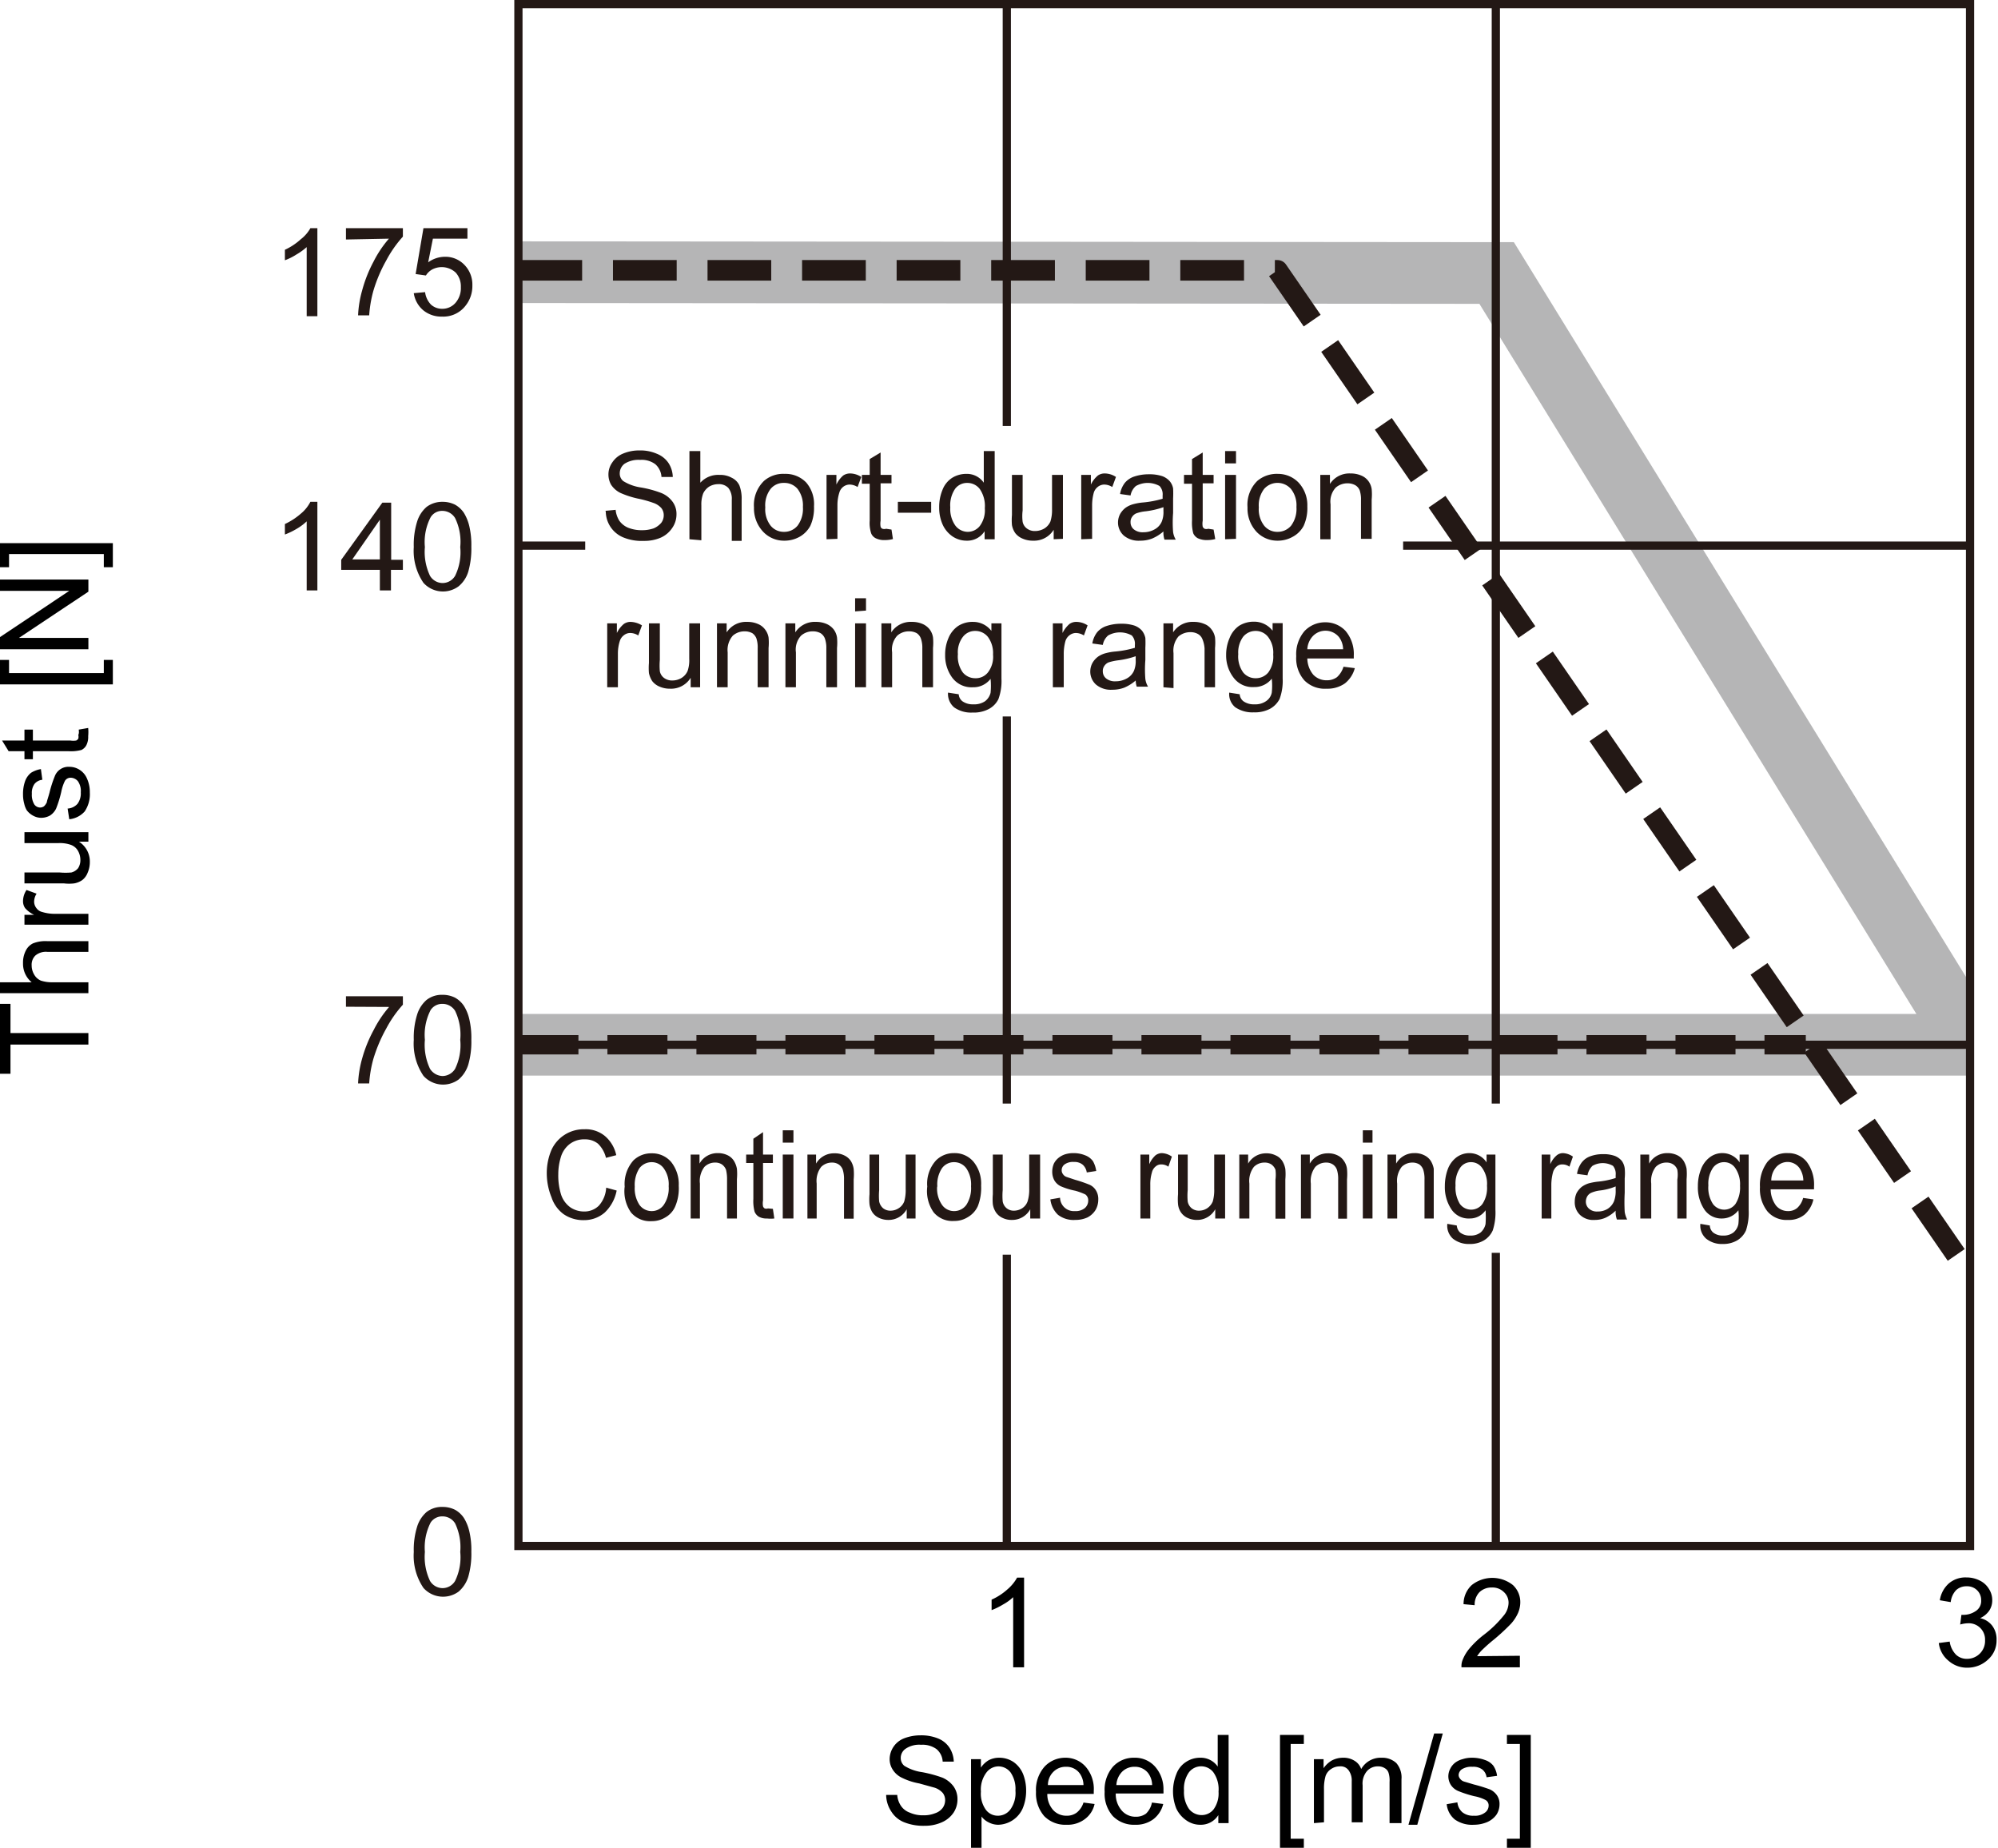 <svg xmlns="http://www.w3.org/2000/svg" xmlns:xlink="http://www.w3.org/1999/xlink" viewBox="0 0 97.2 89.88"><defs><style>.cls-1,.cls-3,.cls-4,.cls-5,.cls-6{fill:none;}.cls-1,.cls-4,.cls-5,.cls-6{stroke:#231815;}.cls-1{stroke-miterlimit:10;}.cls-1,.cls-6{stroke-width:0.4px;}.cls-2{clip-path:url(#clip-path);}.cls-3{stroke:#b5b5b6;stroke-width:3px;}.cls-4,.cls-5{stroke-linejoin:round;}.cls-4{stroke-dasharray:3.1 1.5;}.cls-5{stroke-width:0.94px;stroke-dasharray:2.92 1.41;}.cls-7{fill:#231815;}</style><clipPath id="clip-path" transform="translate(-2.4 -4.9)"><rect class="cls-1" x="27.62" y="5.1" width="70.62" height="75"/></clipPath></defs><g id="Illust"><g class="cls-2"><line class="cls-3" x1="25.22" y1="50.82" x2="95.84" y2="50.82"/><polyline class="cls-3" points="25.22 13.24 72.81 13.28 95.92 50.83"/><polyline class="cls-4" points="25.22 13.15 62.15 13.15 95.51 61.54"/><line class="cls-5" x1="25.22" y1="50.82" x2="87.85" y2="50.82"/></g><rect class="cls-1" x="25.22" y="0.2" width="70.62" height="75"/><line class="cls-6" x1="72.77" y1="60.94" x2="72.77" y2="75.2"/><line class="cls-6" x1="72.77" y1="0.2" x2="72.77" y2="53.68"/><path class="cls-6" d="M51.38,65.93V80.19" transform="translate(-2.4 -4.9)"/><path class="cls-6" d="M51.38,5.19V25.62" transform="translate(-2.4 -4.9)"/><line class="cls-6" x1="68.26" y1="26.54" x2="95.84" y2="26.54"/><line class="cls-6" x1="25.26" y1="50.82" x2="95.88" y2="50.82"/><path class="cls-6" d="M51.38,39.75V58.58" transform="translate(-2.4 -4.9)"/><line class="cls-6" x1="25.22" y1="26.54" x2="28.47" y2="26.54"/></g><g id="japanese"><path class="cls-7" d="M17.84,33.62h-.52V30.26a2.6,2.6,0,0,1-.5.37,3.5,3.5,0,0,1-.56.27v-.51a3.3,3.3,0,0,0,.77-.5,1.82,1.82,0,0,0,.47-.58h.34Z" transform="translate(-2.4 -4.9)"/><path class="cls-7" d="M20.88,33.62v-1H19v-.49l2-2.78h.43v2.78H22v.49h-.58v1Zm0-1.51V30.18l-1.34,1.93Z" transform="translate(-2.4 -4.9)"/><path class="cls-7" d="M22.53,31.51a3.78,3.78,0,0,1,.16-1.23,1.55,1.55,0,0,1,.46-.72,1.26,1.26,0,0,1,.78-.25,1.34,1.34,0,0,1,.61.14,1.26,1.26,0,0,1,.43.4,2.2,2.2,0,0,1,.26.64,4,4,0,0,1,.1,1,4.09,4.09,0,0,1-.15,1.22,1.48,1.48,0,0,1-.47.71A1.28,1.28,0,0,1,23,33.25,2.76,2.76,0,0,1,22.53,31.51Zm.54,0a2.71,2.71,0,0,0,.25,1.4.72.72,0,0,0,.61.35.71.71,0,0,0,.61-.35,2.61,2.61,0,0,0,.25-1.4,2.63,2.63,0,0,0-.25-1.41.73.73,0,0,0-.61-.35.65.65,0,0,0-.58.31A2.62,2.62,0,0,0,23.07,31.51Z" transform="translate(-2.4 -4.9)"/><path class="cls-7" d="M31.82,29.75l.53-.05a1.22,1.22,0,0,0,.18.53,1,1,0,0,0,.43.34,1.76,1.76,0,0,0,.66.12,1.72,1.72,0,0,0,.58-.09,1,1,0,0,0,.37-.27.61.61,0,0,0,.12-.37.55.55,0,0,0-.12-.35.91.91,0,0,0-.39-.25,5.35,5.35,0,0,0-.76-.21,4.42,4.42,0,0,1-.83-.27,1.14,1.14,0,0,1-.46-.4A1,1,0,0,1,32,28a1,1,0,0,1,.19-.61,1.14,1.14,0,0,1,.53-.43,2,2,0,0,1,.79-.15,2,2,0,0,1,.84.16,1.23,1.23,0,0,1,.57.45,1.3,1.3,0,0,1,.21.68l-.55,0a.9.9,0,0,0-.3-.62,1.11,1.11,0,0,0-.74-.21,1.26,1.26,0,0,0-.76.19.59.59,0,0,0-.23.46.47.47,0,0,0,.17.38,2.23,2.23,0,0,0,.85.31,5.17,5.17,0,0,1,1,.27,1.27,1.27,0,0,1,.56.44,1,1,0,0,1,.18.61,1.15,1.15,0,0,1-.2.64,1.32,1.32,0,0,1-.56.48,2,2,0,0,1-.83.16,2.36,2.36,0,0,1-1-.17,1.38,1.38,0,0,1-.85-1.28Z" transform="translate(-2.4 -4.9)"/><path class="cls-7" d="M35.94,31.13V26.84h.53v1.54A1.17,1.17,0,0,1,37.4,28a1.16,1.16,0,0,1,.6.14.78.78,0,0,1,.37.37,1.79,1.79,0,0,1,.11.7v2H38v-2a.85.85,0,0,0-.17-.58.64.64,0,0,0-.49-.18.88.88,0,0,0-.44.12.83.83,0,0,0-.29.33,1.5,1.5,0,0,0-.09.58v1.7Z" transform="translate(-2.4 -4.9)"/><path class="cls-7" d="M39.08,29.58a1.63,1.63,0,0,1,.49-1.29,1.42,1.42,0,0,1,1-.34,1.39,1.39,0,0,1,1.05.42A1.61,1.61,0,0,1,42,29.53a2.09,2.09,0,0,1-.18.95,1.33,1.33,0,0,1-.52.53,1.51,1.51,0,0,1-.76.19,1.39,1.39,0,0,1-1-.42A1.66,1.66,0,0,1,39.08,29.58Zm.55,0a1.3,1.3,0,0,0,.26.89.82.82,0,0,0,.65.3.84.84,0,0,0,.66-.3,1.37,1.37,0,0,0,.26-.91,1.32,1.32,0,0,0-.26-.88.84.84,0,0,0-.66-.29.81.81,0,0,0-.65.29A1.31,1.31,0,0,0,39.63,29.58Z" transform="translate(-2.4 -4.9)"/><path class="cls-7" d="M42.61,31.13V28h.48v.47a1.33,1.33,0,0,1,.33-.44.59.59,0,0,1,.34-.1,1,1,0,0,1,.54.17l-.18.49a.74.74,0,0,0-.39-.12.53.53,0,0,0-.31.11.55.55,0,0,0-.19.29,2,2,0,0,0-.09.61v1.63Z" transform="translate(-2.4 -4.9)"/><path class="cls-7" d="M45.77,30.66l.07.46a1.44,1.44,0,0,1-.39.05.92.92,0,0,1-.45-.09.46.46,0,0,1-.22-.24,1.65,1.65,0,0,1-.07-.62V28.43h-.38V28h.38v-.77l.53-.32V28h.53v.41h-.53v1.82a.85.85,0,0,0,0,.29.15.15,0,0,0,.09.1.3.3,0,0,0,.18,0Z" transform="translate(-2.4 -4.9)"/><path class="cls-7" d="M46.08,29.84v-.53H47.7v.53Z" transform="translate(-2.4 -4.9)"/><path class="cls-7" d="M50.3,31.13v-.39a1,1,0,0,1-.87.46,1.23,1.23,0,0,1-.68-.2,1.4,1.4,0,0,1-.49-.58,2,2,0,0,1-.17-.84,2.15,2.15,0,0,1,.16-.85,1.21,1.21,0,0,1,.46-.58,1.3,1.3,0,0,1,.7-.2,1,1,0,0,1,.85.43V26.84h.53v4.29Zm-1.67-1.55a1.39,1.39,0,0,0,.25.89.77.77,0,0,0,.6.3.75.75,0,0,0,.59-.29,1.28,1.28,0,0,0,.24-.86,1.45,1.45,0,0,0-.25-.94.76.76,0,0,0-.6-.29.73.73,0,0,0-.59.28A1.42,1.42,0,0,0,48.63,29.58Z" transform="translate(-2.4 -4.9)"/><path class="cls-7" d="M53.66,31.13v-.46a1.12,1.12,0,0,1-1,.53,1.22,1.22,0,0,1-.51-.1.86.86,0,0,1-.36-.27,1,1,0,0,1-.16-.39,2.85,2.85,0,0,1,0-.49V28h.52v1.73a2.23,2.23,0,0,0,0,.55.53.53,0,0,0,.21.33.63.63,0,0,0,.4.12.88.88,0,0,0,.44-.12.75.75,0,0,0,.3-.34,1.84,1.84,0,0,0,.08-.6V28h.53v3.11Z" transform="translate(-2.4 -4.9)"/><path class="cls-7" d="M55,31.13V28h.47v.47a1.33,1.33,0,0,1,.34-.44.57.57,0,0,1,.34-.1,1,1,0,0,1,.54.17l-.18.49a.74.74,0,0,0-.39-.12.51.51,0,0,0-.31.11.56.56,0,0,0-.2.29,2.31,2.31,0,0,0-.08.61v1.63Z" transform="translate(-2.4 -4.9)"/><path class="cls-7" d="M59,30.75a2.05,2.05,0,0,1-.56.35,1.61,1.61,0,0,1-.58.1,1.12,1.12,0,0,1-.79-.25.85.85,0,0,1-.28-.64.88.88,0,0,1,.11-.42,1,1,0,0,1,.27-.3,1.19,1.19,0,0,1,.38-.17,2.61,2.61,0,0,1,.47-.08,4.88,4.88,0,0,0,.94-.18V29a.59.59,0,0,0-.15-.46,1.18,1.18,0,0,0-1.15,0,.78.78,0,0,0-.26.46l-.51-.07a1.21,1.21,0,0,1,.23-.54,1,1,0,0,1,.46-.31,2.2,2.2,0,0,1,.71-.11,2,2,0,0,1,.65.09.91.91,0,0,1,.36.24.76.76,0,0,1,.17.36,4.64,4.64,0,0,1,0,.48v.71a5.84,5.84,0,0,0,0,.93,1,1,0,0,0,.13.37h-.55A1.12,1.12,0,0,1,59,30.75Zm0-1.18a4.07,4.07,0,0,1-.86.2,1.91,1.91,0,0,0-.46.1.46.46,0,0,0-.21.18.41.41,0,0,0-.07.25.44.44,0,0,0,.16.35.68.68,0,0,0,.46.14,1.1,1.1,0,0,0,.55-.14.79.79,0,0,0,.34-.36,1.2,1.2,0,0,0,.09-.53Z" transform="translate(-2.4 -4.9)"/><path class="cls-7" d="M61.44,30.66l.08.46a1.51,1.51,0,0,1-.4.05,1,1,0,0,1-.45-.09.51.51,0,0,1-.22-.24,2,2,0,0,1-.06-.62V28.43H60V28h.39v-.77l.52-.32V28h.53v.41h-.53v1.82a.85.85,0,0,0,0,.29.22.22,0,0,0,.09.1.3.3,0,0,0,.18,0Z" transform="translate(-2.4 -4.9)"/><path class="cls-7" d="M62,27.44v-.6h.53v.6Zm0,3.69V28h.53v3.11Z" transform="translate(-2.4 -4.9)"/><path class="cls-7" d="M63.09,29.58a1.62,1.62,0,0,1,.48-1.29,1.46,1.46,0,0,1,1-.34,1.39,1.39,0,0,1,1,.42A1.61,1.61,0,0,1,66,29.53a2.09,2.09,0,0,1-.18.95,1.29,1.29,0,0,1-.53.53,1.49,1.49,0,0,1-.75.19,1.39,1.39,0,0,1-1-.42A1.66,1.66,0,0,1,63.09,29.58Zm.55,0a1.3,1.3,0,0,0,.26.89.82.82,0,0,0,.65.3.85.85,0,0,0,.66-.3,1.37,1.37,0,0,0,.26-.91,1.27,1.27,0,0,0-.27-.88.87.87,0,0,0-1.3,0A1.31,1.31,0,0,0,63.64,29.58Z" transform="translate(-2.4 -4.9)"/><path class="cls-7" d="M66.63,31.13V28h.47v.44a1.12,1.12,0,0,1,1-.51,1.27,1.27,0,0,1,.52.1.82.82,0,0,1,.35.27.87.87,0,0,1,.16.39,2.81,2.81,0,0,1,0,.51v1.91h-.52V29.24a1.4,1.4,0,0,0-.06-.48.51.51,0,0,0-.22-.26.75.75,0,0,0-.37-.09.86.86,0,0,0-.58.21,1,1,0,0,0-.25.81v1.7Z" transform="translate(-2.4 -4.9)"/><path class="cls-7" d="M31.94,38.33V35.22h.47v.47a1.31,1.31,0,0,1,.34-.44.56.56,0,0,1,.33-.1,1.1,1.1,0,0,1,.55.17l-.18.49a.74.74,0,0,0-.39-.12.49.49,0,0,0-.31.11.56.56,0,0,0-.2.29,2,2,0,0,0-.09.61v1.63Z" transform="translate(-2.4 -4.9)"/><path class="cls-7" d="M36,38.33v-.46a1.12,1.12,0,0,1-1,.53,1.25,1.25,0,0,1-.51-.1.86.86,0,0,1-.36-.27,1.14,1.14,0,0,1-.16-.39,2.85,2.85,0,0,1,0-.49V35.22h.53V37a3.2,3.2,0,0,0,0,.55.53.53,0,0,0,.21.33.65.65,0,0,0,.4.12.86.86,0,0,0,.44-.12.75.75,0,0,0,.3-.34,1.61,1.61,0,0,0,.08-.6V35.22h.53v3.11Z" transform="translate(-2.4 -4.9)"/><path class="cls-7" d="M37.28,38.33V35.22h.47v.44a1.12,1.12,0,0,1,1-.51,1.27,1.27,0,0,1,.52.1.82.82,0,0,1,.35.27.87.87,0,0,1,.17.39,2.81,2.81,0,0,1,0,.51v1.91h-.53V36.44a1.4,1.4,0,0,0-.06-.48A.55.55,0,0,0,39,35.7a.75.75,0,0,0-.37-.09.86.86,0,0,0-.58.21,1.06,1.06,0,0,0-.25.81v1.7Z" transform="translate(-2.4 -4.9)"/><path class="cls-7" d="M40.61,38.33V35.22h.48v.44a1.12,1.12,0,0,1,1-.51,1.27,1.27,0,0,1,.52.1.89.89,0,0,1,.35.27.87.87,0,0,1,.16.39,2.81,2.81,0,0,1,0,.51v1.91h-.52V36.44a1.35,1.35,0,0,0-.07-.48.53.53,0,0,0-.21-.26.75.75,0,0,0-.37-.09.84.84,0,0,0-.58.21,1,1,0,0,0-.25.81v1.7Z" transform="translate(-2.4 -4.9)"/><path class="cls-7" d="M44,34.64V34h.53v.6Zm0,3.69V35.22h.53v3.11Z" transform="translate(-2.4 -4.9)"/><path class="cls-7" d="M45.28,38.33V35.22h.48v.44a1.12,1.12,0,0,1,1-.51,1.27,1.27,0,0,1,.52.1.89.89,0,0,1,.35.27.87.87,0,0,1,.16.39,2.81,2.81,0,0,1,0,.51v1.91h-.52V36.44a1.35,1.35,0,0,0-.07-.48A.53.53,0,0,0,47,35.7a.75.75,0,0,0-.37-.09.84.84,0,0,0-.58.21,1,1,0,0,0-.25.81v1.7Z" transform="translate(-2.4 -4.9)"/><path class="cls-7" d="M48.52,38.59l.52.08a.47.47,0,0,0,.18.34.86.86,0,0,0,.53.15.94.94,0,0,0,.57-.15.74.74,0,0,0,.27-.41,3.55,3.55,0,0,0,0-.68,1.05,1.05,0,0,1-.86.41,1.17,1.17,0,0,1-1-.46,1.81,1.81,0,0,1-.35-1.11,2,2,0,0,1,.16-.82,1.32,1.32,0,0,1,.47-.59,1.29,1.29,0,0,1,.72-.2,1.11,1.11,0,0,1,.9.44v-.37h.49v2.69a2.53,2.53,0,0,1-.15,1,1.09,1.09,0,0,1-.47.48,1.57,1.57,0,0,1-.79.17,1.42,1.42,0,0,1-.89-.25A.86.86,0,0,1,48.52,38.59ZM49,36.72a1.33,1.33,0,0,0,.24.89.78.78,0,0,0,.61.28.75.75,0,0,0,.61-.28,1.24,1.24,0,0,0,.25-.87,1.32,1.32,0,0,0-.25-.86.78.78,0,0,0-.62-.29.74.74,0,0,0-.59.28A1.23,1.23,0,0,0,49,36.72Z" transform="translate(-2.4 -4.9)"/><path class="cls-7" d="M53.62,38.33V35.22h.47v.47a1.45,1.45,0,0,1,.34-.44.57.57,0,0,1,.34-.1,1,1,0,0,1,.54.17l-.18.49a.74.74,0,0,0-.39-.12.51.51,0,0,0-.31.11.56.56,0,0,0-.2.29,2.31,2.31,0,0,0-.08.61v1.63Z" transform="translate(-2.4 -4.9)"/><path class="cls-7" d="M57.65,38a2.05,2.05,0,0,1-.56.35,1.61,1.61,0,0,1-.58.1,1.12,1.12,0,0,1-.79-.25.85.85,0,0,1-.28-.64.88.88,0,0,1,.11-.42,1,1,0,0,1,.27-.3,1.19,1.19,0,0,1,.38-.17,2.61,2.61,0,0,1,.47-.08,4.88,4.88,0,0,0,.94-.18v-.14a.59.59,0,0,0-.15-.46,1.18,1.18,0,0,0-1.15,0,.78.78,0,0,0-.26.46l-.51-.07a1.21,1.21,0,0,1,.23-.54,1,1,0,0,1,.46-.31,2.2,2.2,0,0,1,.71-.11,2,2,0,0,1,.65.09.91.91,0,0,1,.36.24.86.86,0,0,1,.17.36,4.64,4.64,0,0,1,0,.48V37a5.84,5.84,0,0,0,0,.93,1,1,0,0,0,.13.37h-.55A1.12,1.12,0,0,1,57.65,38Zm0-1.18a4.07,4.07,0,0,1-.86.2,2.57,2.57,0,0,0-.46.1.46.46,0,0,0-.21.18.41.41,0,0,0-.07.25.44.44,0,0,0,.16.35.68.68,0,0,0,.46.14,1.1,1.1,0,0,0,.55-.14.79.79,0,0,0,.34-.36,1.2,1.2,0,0,0,.09-.53Z" transform="translate(-2.4 -4.9)"/><path class="cls-7" d="M59,38.33V35.22h.47v.44a1.12,1.12,0,0,1,1-.51,1.27,1.27,0,0,1,.52.1.76.76,0,0,1,.35.27.87.87,0,0,1,.17.39,2.81,2.81,0,0,1,0,.51v1.91H61V36.44A1.4,1.4,0,0,0,60.9,36a.5.5,0,0,0-.22-.26.72.72,0,0,0-.37-.09.88.88,0,0,0-.58.21,1.06,1.06,0,0,0-.24.81v1.7Z" transform="translate(-2.4 -4.9)"/><path class="cls-7" d="M62.2,38.59l.51.08a.47.47,0,0,0,.18.34.87.87,0,0,0,.54.15A.91.91,0,0,0,64,39a.65.65,0,0,0,.27-.41,3.28,3.28,0,0,0,0-.68,1.06,1.06,0,0,1-.86.41,1.15,1.15,0,0,1-1-.46,1.76,1.76,0,0,1-.36-1.11,2,2,0,0,1,.17-.82,1.3,1.3,0,0,1,.46-.59,1.34,1.34,0,0,1,.72-.2,1.13,1.13,0,0,1,.91.44v-.37h.49v2.69a2.53,2.53,0,0,1-.15,1,1.14,1.14,0,0,1-.47.48,1.59,1.59,0,0,1-.79.17,1.48,1.48,0,0,1-.9-.25A.83.83,0,0,1,62.2,38.59Zm.44-1.87a1.33,1.33,0,0,0,.24.89.77.77,0,0,0,.61.28.78.78,0,0,0,.61-.28,1.29,1.29,0,0,0,.24-.87,1.26,1.26,0,0,0-.25-.86.76.76,0,0,0-.61-.29.78.78,0,0,0-.6.28A1.29,1.29,0,0,0,62.64,36.72Z" transform="translate(-2.4 -4.9)"/><path class="cls-7" d="M67.76,37.33l.55.07a1.41,1.41,0,0,1-.48.74,1.47,1.47,0,0,1-.89.26A1.4,1.4,0,0,1,65.86,38a1.62,1.62,0,0,1-.4-1.18,1.73,1.73,0,0,1,.4-1.22,1.37,1.37,0,0,1,1-.43,1.33,1.33,0,0,1,1,.42,1.74,1.74,0,0,1,.4,1.2s0,.08,0,.14H66a1.26,1.26,0,0,0,.29.79.88.88,0,0,0,.65.27.82.82,0,0,0,.5-.15A1.13,1.13,0,0,0,67.76,37.33ZM66,36.48h1.74a1,1,0,0,0-.2-.59.85.85,0,0,0-1.26-.06A1,1,0,0,0,66,36.48Z" transform="translate(-2.4 -4.9)"/><path d="M52.22,86h-.53V82.59a2.4,2.4,0,0,1-.5.36,3.44,3.44,0,0,1-.55.27v-.51a2.92,2.92,0,0,0,.77-.5,2.07,2.07,0,0,0,.47-.57h.34Z" transform="translate(-2.4 -4.9)"/><path d="M96.72,84.82l.53-.07a1.13,1.13,0,0,0,.31.64.76.76,0,0,0,.53.2.88.88,0,0,0,.63-.26.86.86,0,0,0,.25-.64.79.79,0,0,0-.84-.83,1.48,1.48,0,0,0-.37.06l.06-.47h.08a1.07,1.07,0,0,0,.61-.18.58.58,0,0,0,.27-.54.66.66,0,0,0-.2-.48.68.68,0,0,0-.5-.19.73.73,0,0,0-.52.19,1,1,0,0,0-.26.58l-.53-.09a1.37,1.37,0,0,1,.44-.82,1.24,1.24,0,0,1,.85-.29,1.41,1.41,0,0,1,.65.15,1.06,1.06,0,0,1,.45.41,1,1,0,0,1,.16.55.9.9,0,0,1-.15.51,1.06,1.06,0,0,1-.44.36,1,1,0,0,1,.59.37,1.09,1.09,0,0,1,.21.69,1.23,1.23,0,0,1-.41.95,1.45,1.45,0,0,1-1,.4,1.35,1.35,0,0,1-.93-.34A1.3,1.3,0,0,1,96.72,84.82Z" transform="translate(-2.4 -4.9)"/><path d="M76.34,85.44V86H73.5a.78.78,0,0,1,.06-.37,2,2,0,0,1,.35-.57,4.48,4.48,0,0,1,.69-.65,5.49,5.49,0,0,0,.94-.91,1,1,0,0,0,.25-.63.7.7,0,0,0-.23-.53.78.78,0,0,0-.58-.22.84.84,0,0,0-.61.23.87.87,0,0,0-.23.63l-.54-.05A1.25,1.25,0,0,1,74,82a1.61,1.61,0,0,1,2,0,1.13,1.13,0,0,1,.36.85,1.34,1.34,0,0,1-.11.51,2,2,0,0,1-.34.52,10.12,10.12,0,0,1-.82.76,8,8,0,0,0-.61.54,1.79,1.79,0,0,0-.22.28Z" transform="translate(-2.4 -4.9)"/><path class="cls-7" d="M17.84,20.28h-.52V16.92a3.09,3.09,0,0,1-.5.36,2.91,2.91,0,0,1-.56.28v-.51a3,3,0,0,0,.77-.51A1.79,1.79,0,0,0,17.5,16h.34Z" transform="translate(-2.4 -4.9)"/><path class="cls-7" d="M19.23,16.55V16H22v.41a5.69,5.69,0,0,0-.81,1.16,7.16,7.16,0,0,0-.63,1.49,5.92,5.92,0,0,0-.2,1.18h-.54a5.29,5.29,0,0,1,.2-1.22,6.59,6.59,0,0,1,.55-1.39,5.46,5.46,0,0,1,.75-1.12Z" transform="translate(-2.4 -4.9)"/><path class="cls-7" d="M22.53,19.16l.55-.05a1.06,1.06,0,0,0,.29.61.8.8,0,0,0,.54.2.84.84,0,0,0,.65-.29,1.09,1.09,0,0,0,.26-.76,1,1,0,0,0-.25-.71A1,1,0,0,0,23.44,18a.84.84,0,0,0-.32.3l-.5-.07L23,16h2.14v.51H23.46l-.23,1.15a1.4,1.4,0,0,1,.81-.27,1.28,1.28,0,0,1,.95.39,1.37,1.37,0,0,1,.39,1,1.53,1.53,0,0,1-.34,1,1.36,1.36,0,0,1-1.13.52A1.39,1.39,0,0,1,23,20,1.34,1.34,0,0,1,22.53,19.16Z" transform="translate(-2.4 -4.9)"/><path class="cls-7" d="M19.23,53.87v-.51H22v.41a5.69,5.69,0,0,0-.81,1.16,7.39,7.39,0,0,0-.63,1.49,5.92,5.92,0,0,0-.2,1.18h-.54a5.29,5.29,0,0,1,.2-1.22A6.59,6.59,0,0,1,20.58,55a5.46,5.46,0,0,1,.75-1.12Z" transform="translate(-2.4 -4.9)"/><path class="cls-7" d="M22.53,55.48a3.76,3.76,0,0,1,.16-1.22,1.55,1.55,0,0,1,.46-.72,1.2,1.2,0,0,1,.78-.25,1.34,1.34,0,0,1,.61.14,1.26,1.26,0,0,1,.43.4,2.09,2.09,0,0,1,.26.64,3.93,3.93,0,0,1,.1,1,4,4,0,0,1-.15,1.22,1.56,1.56,0,0,1-.47.72A1.28,1.28,0,0,1,23,57.23,2.79,2.79,0,0,1,22.53,55.48Zm.54,0a2.73,2.73,0,0,0,.25,1.41.75.75,0,0,0,.61.35.73.73,0,0,0,.61-.35,2.63,2.63,0,0,0,.25-1.41,2.68,2.68,0,0,0-.25-1.41.72.72,0,0,0-.61-.34.67.67,0,0,0-.58.3A2.64,2.64,0,0,0,23.07,55.48Z" transform="translate(-2.4 -4.9)"/><path class="cls-7" d="M22.53,80.39a3.76,3.76,0,0,1,.16-1.22,1.55,1.55,0,0,1,.46-.72,1.2,1.2,0,0,1,.78-.25,1.34,1.34,0,0,1,.61.14,1.26,1.26,0,0,1,.43.4,2.2,2.2,0,0,1,.26.64,3.93,3.93,0,0,1,.1,1,4,4,0,0,1-.15,1.22,1.56,1.56,0,0,1-.47.72A1.28,1.28,0,0,1,23,82.14,2.79,2.79,0,0,1,22.53,80.39Zm.54,0a2.73,2.73,0,0,0,.25,1.41.72.72,0,0,0,.61.35.71.71,0,0,0,.61-.35,2.63,2.63,0,0,0,.25-1.41A2.68,2.68,0,0,0,24.54,79a.72.72,0,0,0-.61-.34.67.67,0,0,0-.58.3A2.66,2.66,0,0,0,23.07,80.39Z" transform="translate(-2.4 -4.9)"/><path d="M6.7,55.71H2.91v1.42H2.4v-3.4h.51v1.42H6.7Z" transform="translate(-2.4 -4.9)"/><path d="M6.7,53.21H2.4v-.53H3.94a1.17,1.17,0,0,1-.42-.93,1.26,1.26,0,0,1,.13-.6A.78.78,0,0,1,4,50.79a1.62,1.62,0,0,1,.7-.11h2v.52h-2a.79.79,0,0,0-.58.18.62.62,0,0,0-.18.48.86.86,0,0,0,.12.44.68.68,0,0,0,.33.3,1.75,1.75,0,0,0,.58.08H6.7Z" transform="translate(-2.4 -4.9)"/><path d="M6.7,49.88H3.59V49.4h.47a1.33,1.33,0,0,1-.44-.33.59.59,0,0,1-.1-.34,1,1,0,0,1,.17-.54l.49.18a.74.74,0,0,0-.12.39.51.51,0,0,0,.11.31.47.47,0,0,0,.28.19,2.06,2.06,0,0,0,.62.09H6.7Z" transform="translate(-2.4 -4.9)"/><path d="M6.7,45.84H6.24a1.14,1.14,0,0,1,.53,1,1.27,1.27,0,0,1-.11.52.82.82,0,0,1-.26.35,1,1,0,0,1-.39.16,2.07,2.07,0,0,1-.5,0H3.59v-.53H5.31a3.35,3.35,0,0,0,.56,0,.63.63,0,0,0,.33-.21.72.72,0,0,0,.11-.4.89.89,0,0,0-.12-.45A.66.66,0,0,0,5.86,46a1.6,1.6,0,0,0-.61-.09H3.59v-.53H6.7Z" transform="translate(-2.4 -4.9)"/><path d="M5.77,44.75l-.08-.52A.7.7,0,0,0,6.17,44a.85.85,0,0,0,.16-.56.83.83,0,0,0-.14-.54.47.47,0,0,0-.35-.17.32.32,0,0,0-.28.15,2.12,2.12,0,0,0-.18.54,5.44,5.44,0,0,1-.25.81.83.83,0,0,1-.3.34.88.88,0,0,1-.42.11A.82.82,0,0,1,4,44.57a.94.94,0,0,1-.3-.26A1.08,1.08,0,0,1,3.58,44a1.63,1.63,0,0,1-.06-.45,1.85,1.85,0,0,1,.1-.65.92.92,0,0,1,.29-.41,1.34,1.34,0,0,1,.48-.18l.07.52a.57.57,0,0,0-.38.2.74.74,0,0,0-.13.48.89.89,0,0,0,.12.52.35.35,0,0,0,.28.15.33.33,0,0,0,.19-.06.64.64,0,0,0,.14-.2c0-.06.06-.21.13-.47a5.57,5.57,0,0,1,.25-.78.71.71,0,0,1,.72-.47.91.91,0,0,1,.5.15.93.93,0,0,1,.36.44,1.59,1.59,0,0,1,.13.66,1.5,1.5,0,0,1-.25.92A1.16,1.16,0,0,1,5.77,44.75Z" transform="translate(-2.4 -4.9)"/><path d="M6.23,40.39l.46-.08a2.08,2.08,0,0,1,0,.4.88.88,0,0,1-.09.44.53.53,0,0,1-.24.23,2,2,0,0,1-.62.06H4v.39H3.59v-.39H2.82l-.32-.52H3.59v-.53H4v.53H5.82a.89.89,0,0,0,.29,0,.28.28,0,0,0,.1-.09.4.4,0,0,0,0-.18C6.25,40.56,6.24,40.48,6.23,40.39Z" transform="translate(-2.4 -4.9)"/><path d="M7.89,38.19H2.4V37h.44v.64H7.45V37h.44Z" transform="translate(-2.4 -4.9)"/><path d="M6.7,36.48H2.4v-.59l3.37-2.25H2.4v-.55H6.7v.59L3.32,35.93H6.7Z" transform="translate(-2.4 -4.9)"/><path d="M7.89,31.32v1.17H7.45v-.64H2.84v.64H2.4V31.32Z" transform="translate(-2.4 -4.9)"/><path d="M45.51,92.21l.54,0a1.08,1.08,0,0,0,.18.53.87.87,0,0,0,.43.33,1.53,1.53,0,0,0,.66.13,1.45,1.45,0,0,0,.57-.1.75.75,0,0,0,.37-.26.65.65,0,0,0,.12-.37.58.58,0,0,0-.11-.35.92.92,0,0,0-.39-.26l-.76-.21a3.16,3.16,0,0,1-.83-.27,1.07,1.07,0,0,1-.46-.4.94.94,0,0,1-.15-.53,1.1,1.1,0,0,1,.72-1,2.22,2.22,0,0,1,.79-.14,2.17,2.17,0,0,1,.84.15,1.2,1.2,0,0,1,.56.45,1.33,1.33,0,0,1,.21.68l-.54,0a.85.85,0,0,0-.3-.61,1.16,1.16,0,0,0-.75-.21,1.18,1.18,0,0,0-.75.19.54.54,0,0,0-.24.45.49.49,0,0,0,.17.38,2.2,2.2,0,0,0,.86.31,6.15,6.15,0,0,1,1,.27,1.31,1.31,0,0,1,.55.44,1.07,1.07,0,0,1,.18.61,1.17,1.17,0,0,1-.19.65,1.33,1.33,0,0,1-.57.47,2,2,0,0,1-.83.17,2.51,2.51,0,0,1-1-.17,1.3,1.3,0,0,1-.62-.51A1.49,1.49,0,0,1,45.51,92.21Z" transform="translate(-2.4 -4.9)"/><path d="M49.64,94.78V90.47h.48v.41a1.17,1.17,0,0,1,.38-.36A1.08,1.08,0,0,1,51,90.4a1.24,1.24,0,0,1,.71.21,1.34,1.34,0,0,1,.46.58,2.18,2.18,0,0,1,.15.82,2.2,2.2,0,0,1-.17.86,1.34,1.34,0,0,1-1.18.79,1,1,0,0,1-.48-.12.93.93,0,0,1-.34-.28v1.52Zm.48-2.73a1.34,1.34,0,0,0,.24.88.72.72,0,0,0,.59.29.75.75,0,0,0,.6-.3A1.37,1.37,0,0,0,51.8,92a1.41,1.41,0,0,0-.24-.89.75.75,0,0,0-.59-.29.74.74,0,0,0-.59.31A1.38,1.38,0,0,0,50.12,92.05Z" transform="translate(-2.4 -4.9)"/><path d="M55.11,92.58l.54.07a1.24,1.24,0,0,1-.48.74,1.39,1.39,0,0,1-.89.27,1.43,1.43,0,0,1-1.08-.42,1.68,1.68,0,0,1-.4-1.18,1.71,1.71,0,0,1,.41-1.22,1.37,1.37,0,0,1,1-.44,1.3,1.3,0,0,1,1,.43,1.65,1.65,0,0,1,.4,1.19v.14H53.35a1.16,1.16,0,0,0,.29.79.86.86,0,0,0,.65.27.79.79,0,0,0,.49-.15A1,1,0,0,0,55.11,92.58Zm-1.73-.85h1.73a1,1,0,0,0-.2-.59.79.79,0,0,0-.65-.3.84.84,0,0,0-.61.24A.9.9,0,0,0,53.38,91.73Z" transform="translate(-2.4 -4.9)"/><path d="M58.44,92.58l.55.07a1.34,1.34,0,0,1-.48.74,1.41,1.41,0,0,1-.89.27,1.43,1.43,0,0,1-1.08-.42,1.64,1.64,0,0,1-.4-1.18,1.71,1.71,0,0,1,.4-1.22,1.37,1.37,0,0,1,1.05-.44,1.3,1.3,0,0,1,1,.43A1.65,1.65,0,0,1,59,92a.82.82,0,0,1,0,.14H56.68A1.21,1.21,0,0,0,57,93a.88.88,0,0,0,.65.27.82.82,0,0,0,.5-.15A1,1,0,0,0,58.44,92.58Zm-1.73-.85h1.74a1,1,0,0,0-.2-.59.81.81,0,0,0-.65-.3.84.84,0,0,0-.61.24A1,1,0,0,0,56.71,91.73Z" transform="translate(-2.4 -4.9)"/><path d="M61.67,93.58v-.39a1,1,0,0,1-.87.47,1.16,1.16,0,0,1-.68-.21,1.44,1.44,0,0,1-.49-.57,2.25,2.25,0,0,1,0-1.69,1.18,1.18,0,0,1,.46-.58,1.23,1.23,0,0,1,.7-.21,1,1,0,0,1,.85.43V89.29h.53v4.29ZM60,92a1.42,1.42,0,0,0,.25.9.79.79,0,0,0,.6.29.74.74,0,0,0,.59-.28,1.32,1.32,0,0,0,.24-.86,1.43,1.43,0,0,0-.25-.94.75.75,0,0,0-1.19,0A1.38,1.38,0,0,0,60,92Z" transform="translate(-2.4 -4.9)"/><path d="M64.67,94.78V89.29h1.16v.44h-.64v4.61h.64v.44Z" transform="translate(-2.4 -4.9)"/><path d="M66.32,93.58V90.47h.47v.44a1.26,1.26,0,0,1,.39-.37,1.16,1.16,0,0,1,.56-.14,1,1,0,0,1,.56.15.75.75,0,0,1,.32.4,1.09,1.09,0,0,1,1-.55,1,1,0,0,1,.71.26,1.07,1.07,0,0,1,.25.79v2.13H70v-2a1.25,1.25,0,0,0-.05-.45.39.39,0,0,0-.18-.22.57.57,0,0,0-.32-.09.7.7,0,0,0-.54.22.93.93,0,0,0-.22.7v1.8h-.53v-2A.83.83,0,0,0,68,91a.47.47,0,0,0-.42-.18.73.73,0,0,0-.41.12.67.67,0,0,0-.28.34,2.15,2.15,0,0,0-.08.65v1.61Z" transform="translate(-2.4 -4.9)"/><path d="M70.92,93.66l1.25-4.44h.42l-1.24,4.44Z" transform="translate(-2.4 -4.9)"/><path d="M72.78,92.66l.52-.09a.74.74,0,0,0,.24.48.82.82,0,0,0,.56.17.79.79,0,0,0,.54-.15.42.42,0,0,0,.18-.34.3.3,0,0,0-.16-.28,2,2,0,0,0-.54-.18,5.32,5.32,0,0,1-.8-.26.81.81,0,0,1-.34-.29.79.79,0,0,1-.12-.42.8.8,0,0,1,.1-.38.83.83,0,0,1,.26-.3,1,1,0,0,1,.33-.15A1.43,1.43,0,0,1,74,90.4a1.79,1.79,0,0,1,.64.11.85.85,0,0,1,.41.28,1.14,1.14,0,0,1,.18.49l-.51.07a.58.58,0,0,0-.21-.38.73.73,0,0,0-.47-.13.87.87,0,0,0-.52.12.36.36,0,0,0-.16.28.29.29,0,0,0,.07.18.38.38,0,0,0,.2.14l.47.14a8,8,0,0,1,.78.24.86.86,0,0,1,.34.28.73.73,0,0,1,.13.45.91.91,0,0,1-.15.5,1.09,1.09,0,0,1-.45.36,1.67,1.67,0,0,1-.65.13,1.45,1.45,0,0,1-.93-.26A1.1,1.1,0,0,1,72.78,92.66Z" transform="translate(-2.4 -4.9)"/><path d="M76.87,94.78H75.71v-.44h.63V89.73h-.63v-.44h1.16Z" transform="translate(-2.4 -4.9)"/><path class="cls-7" d="M31.89,62.67l.51.14a2,2,0,0,1-.58,1.07,1.52,1.52,0,0,1-1,.37,1.69,1.69,0,0,1-1-.29,1.65,1.65,0,0,1-.59-.82A3.09,3.09,0,0,1,29,62a2.87,2.87,0,0,1,.23-1.17,1.72,1.72,0,0,1,1.6-1,1.46,1.46,0,0,1,1,.33,1.68,1.68,0,0,1,.55.93l-.5.13a1.43,1.43,0,0,0-.39-.69,1,1,0,0,0-.64-.21,1.16,1.16,0,0,0-.75.24,1.25,1.25,0,0,0-.42.64,2.81,2.81,0,0,0-.12.82,3.08,3.08,0,0,0,.14,1,1.24,1.24,0,0,0,.45.61,1.19,1.19,0,0,0,.66.2,1,1,0,0,0,.72-.28A1.42,1.42,0,0,0,31.89,62.67Z" transform="translate(-2.4 -4.9)"/><path class="cls-7" d="M32.79,62.62a1.72,1.72,0,0,1,.43-1.28A1.24,1.24,0,0,1,34.1,61a1.21,1.21,0,0,1,.95.42,1.73,1.73,0,0,1,.37,1.16,2.24,2.24,0,0,1-.17,1,1.11,1.11,0,0,1-.47.53,1.25,1.25,0,0,1-.68.19,1.21,1.21,0,0,1-1-.42A1.79,1.79,0,0,1,32.79,62.62Zm.49,0a1.46,1.46,0,0,0,.23.89.73.73,0,0,0,.59.3.71.71,0,0,0,.59-.3,1.43,1.43,0,0,0,.24-.91,1.33,1.33,0,0,0-.24-.87.72.72,0,0,0-.59-.3.75.75,0,0,0-.59.29A1.49,1.49,0,0,0,33.28,62.62Z" transform="translate(-2.4 -4.9)"/><path class="cls-7" d="M36,64.17V61.06h.43v.44a1,1,0,0,1,.89-.51,1.07,1.07,0,0,1,.47.1.75.75,0,0,1,.31.27,1.13,1.13,0,0,1,.15.39,2.89,2.89,0,0,1,0,.51v1.91h-.48V62.28a1.9,1.9,0,0,0-.05-.48.57.57,0,0,0-.2-.26.58.58,0,0,0-.33-.09.72.72,0,0,0-.52.21,1.12,1.12,0,0,0-.22.81v1.7Z" transform="translate(-2.4 -4.9)"/><path class="cls-7" d="M40,63.7l.07.47a1.59,1.59,0,0,1-.36,0,.76.76,0,0,1-.4-.09.52.52,0,0,1-.2-.24,2,2,0,0,1-.06-.62V61.47h-.35v-.41h.35v-.77l.47-.32v1.09H40v.41h-.48v1.82a.85.85,0,0,0,0,.29.2.2,0,0,0,.08.1.25.25,0,0,0,.16,0Z" transform="translate(-2.4 -4.9)"/><path class="cls-7" d="M40.48,60.48v-.6H41v.6Zm0,3.69V61.06H41v3.11Z" transform="translate(-2.4 -4.9)"/><path class="cls-7" d="M41.68,64.17V61.06h.42v.44A1,1,0,0,1,43,61a1,1,0,0,1,.47.1.78.78,0,0,1,.32.27,1,1,0,0,1,.14.39,2.89,2.89,0,0,1,0,.51v1.91h-.47V62.28a1.48,1.48,0,0,0-.06-.48.51.51,0,0,0-.2-.26.58.58,0,0,0-.33-.09.73.73,0,0,0-.52.21,1.12,1.12,0,0,0-.22.81v1.7Z" transform="translate(-2.4 -4.9)"/><path class="cls-7" d="M46.51,64.17v-.45a1,1,0,0,1-.88.52,1.07,1.07,0,0,1-.47-.1.78.78,0,0,1-.32-.27,1,1,0,0,1-.14-.39,2.85,2.85,0,0,1,0-.49V61.06h.47v1.73a3.2,3.2,0,0,0,0,.55.6.6,0,0,0,.19.33.56.56,0,0,0,.36.12.72.72,0,0,0,.4-.12.67.67,0,0,0,.27-.33,2,2,0,0,0,.07-.61V61.06h.48v3.11Z" transform="translate(-2.4 -4.9)"/><path class="cls-7" d="M47.51,62.62a1.68,1.68,0,0,1,.43-1.28,1.22,1.22,0,0,1,.88-.35,1.19,1.19,0,0,1,.94.42,1.68,1.68,0,0,1,.37,1.16,2.43,2.43,0,0,1-.16,1,1.18,1.18,0,0,1-.48.53,1.21,1.21,0,0,1-.67.19,1.19,1.19,0,0,1-1-.42A1.79,1.79,0,0,1,47.51,62.62Zm.48,0a1.39,1.39,0,0,0,.24.89.71.71,0,0,0,.59.3.73.73,0,0,0,.59-.3,1.5,1.5,0,0,0,.23-.91,1.39,1.39,0,0,0-.23-.87.73.73,0,0,0-.59-.3.72.72,0,0,0-.59.29A1.42,1.42,0,0,0,48,62.62Z" transform="translate(-2.4 -4.9)"/><path class="cls-7" d="M52.52,64.17v-.45a1,1,0,0,1-.89.52,1,1,0,0,1-.46-.1.78.78,0,0,1-.32-.27,1,1,0,0,1-.15-.39,2.85,2.85,0,0,1,0-.49V61.06h.48v1.73a3.2,3.2,0,0,0,0,.55.55.55,0,0,0,.19.33.54.54,0,0,0,.36.12.75.75,0,0,0,.4-.12.66.66,0,0,0,.26-.33,1.91,1.91,0,0,0,.08-.61V61.06H53v3.11Z" transform="translate(-2.4 -4.9)"/><path class="cls-7" d="M53.5,63.24l.47-.08a.67.67,0,0,0,.72.65.7.7,0,0,0,.49-.15.48.48,0,0,0,.16-.35A.35.35,0,0,0,55.2,63a3,3,0,0,0-.49-.18A3.48,3.48,0,0,1,54,62.6a.73.73,0,0,1-.31-.29.87.87,0,0,1-.1-.42,1,1,0,0,1,.08-.39.85.85,0,0,1,.24-.29,1,1,0,0,1,.3-.16,1.35,1.35,0,0,1,.41-.06,1.5,1.5,0,0,1,.58.11.83.83,0,0,1,.37.28,1.35,1.35,0,0,1,.16.48l-.46.07a.63.63,0,0,0-.19-.37.62.62,0,0,0-.43-.14.7.7,0,0,0-.46.12.35.35,0,0,0-.14.29.3.3,0,0,0,.06.18.34.34,0,0,0,.18.14l.42.14a6.48,6.48,0,0,1,.7.24.7.7,0,0,1,.31.28.79.79,0,0,1,.11.45,1,1,0,0,1-.13.49,1,1,0,0,1-.4.37,1.41,1.41,0,0,1-.59.12,1.24,1.24,0,0,1-.84-.25A1.21,1.21,0,0,1,53.5,63.24Z" transform="translate(-2.4 -4.9)"/><path class="cls-7" d="M57.88,64.17V61.06h.43v.47a1.29,1.29,0,0,1,.3-.43.53.53,0,0,1,.31-.11.91.91,0,0,1,.49.17l-.17.49a.58.58,0,0,0-.35-.11.39.39,0,0,0-.27.1.52.52,0,0,0-.18.29,2,2,0,0,0-.08.61v1.63Z" transform="translate(-2.4 -4.9)"/><path class="cls-7" d="M61.52,64.17v-.45a1,1,0,0,1-.89.52,1.06,1.06,0,0,1-.46-.1.78.78,0,0,1-.32-.27.86.86,0,0,1-.14-.39,2.85,2.85,0,0,1,0-.49V61.06h.47v1.73a3.2,3.2,0,0,0,0,.55.55.55,0,0,0,.19.33.56.56,0,0,0,.36.12.72.72,0,0,0,.4-.12.73.73,0,0,0,.27-.33,2,2,0,0,0,.07-.61V61.06H62v3.11Z" transform="translate(-2.4 -4.9)"/><path class="cls-7" d="M62.69,64.17V61.06h.43v.44A1,1,0,0,1,64,61a1,1,0,0,1,.46.1.72.72,0,0,1,.32.27,1.13,1.13,0,0,1,.15.39,2.89,2.89,0,0,1,0,.51v1.91h-.48V62.28a1.9,1.9,0,0,0,0-.48.57.57,0,0,0-.2-.26.58.58,0,0,0-.33-.09.72.72,0,0,0-.52.21,1.12,1.12,0,0,0-.22.81v1.7Z" transform="translate(-2.4 -4.9)"/><path class="cls-7" d="M65.69,64.17V61.06h.43v.44A1,1,0,0,1,67,61a1,1,0,0,1,.47.1.75.75,0,0,1,.31.27.84.84,0,0,1,.15.39,2.89,2.89,0,0,1,0,.51v1.91H67.5V62.28a1.48,1.48,0,0,0-.06-.48.51.51,0,0,0-.2-.26.58.58,0,0,0-.33-.09.73.73,0,0,0-.52.21,1.12,1.12,0,0,0-.22.81v1.7Z" transform="translate(-2.4 -4.9)"/><path class="cls-7" d="M68.7,60.48v-.6h.47v.6Zm0,3.69V61.06h.47v3.11Z" transform="translate(-2.4 -4.9)"/><path class="cls-7" d="M69.9,64.17V61.06h.42v.44a1,1,0,0,1,.89-.51,1,1,0,0,1,.47.1.78.78,0,0,1,.32.27,1.13,1.13,0,0,1,.15.39c0,.09,0,.27,0,.51v1.91H71.7V62.28a1.48,1.48,0,0,0-.06-.48.55.55,0,0,0-.19-.26.64.64,0,0,0-.34-.09.73.73,0,0,0-.52.21,1.12,1.12,0,0,0-.22.81v1.7Z" transform="translate(-2.4 -4.9)"/><path class="cls-7" d="M72.81,64.43l.46.08a.52.52,0,0,0,.16.34.74.74,0,0,0,.49.15.78.78,0,0,0,.51-.15.76.76,0,0,0,.24-.41,4.64,4.64,0,0,0,0-.67.92.92,0,0,1-.77.4,1,1,0,0,1-.9-.46,1.93,1.93,0,0,1-.31-1.11,2.39,2.39,0,0,1,.14-.82,1.29,1.29,0,0,1,.42-.58,1.05,1.05,0,0,1,.65-.21,1,1,0,0,1,.82.45v-.38h.43v2.69a2.77,2.77,0,0,1-.13,1,1.08,1.08,0,0,1-.42.48,1.31,1.31,0,0,1-.71.18,1.23,1.23,0,0,1-.81-.26A.85.85,0,0,1,72.81,64.43Zm.4-1.87a1.53,1.53,0,0,0,.21.9.68.68,0,0,0,1.1,0,1.41,1.41,0,0,0,.22-.88,1.32,1.32,0,0,0-.23-.86.65.65,0,0,0-.55-.29.63.63,0,0,0-.53.28A1.37,1.37,0,0,0,73.21,62.56Z" transform="translate(-2.4 -4.9)"/><path class="cls-7" d="M77.4,64.17V61.06h.42v.47a1.15,1.15,0,0,1,.31-.43.48.48,0,0,1,.3-.11.91.91,0,0,1,.49.17l-.17.49a.57.57,0,0,0-.34-.11.4.4,0,0,0-.28.1.58.58,0,0,0-.18.29,2.37,2.37,0,0,0-.08.61v1.63Z" transform="translate(-2.4 -4.9)"/><path class="cls-7" d="M81,63.79a1.79,1.79,0,0,1-.51.35,1.3,1.3,0,0,1-.52.1.93.93,0,0,1-.71-.25.84.84,0,0,1-.25-.64,1,1,0,0,1,.09-.42,1.05,1.05,0,0,1,.25-.3,1.2,1.2,0,0,1,.34-.17,3.16,3.16,0,0,1,.42-.08A4,4,0,0,0,81,62.2v-.14a.61.61,0,0,0-.13-.45,1,1,0,0,0-1,0,.86.86,0,0,0-.24.46L79.12,62a1.23,1.23,0,0,1,.21-.53.91.91,0,0,1,.42-.32,1.73,1.73,0,0,1,.63-.11,1.63,1.63,0,0,1,.59.09.88.88,0,0,1,.33.24.82.82,0,0,1,.14.36,2.62,2.62,0,0,1,0,.49v.7a8.38,8.38,0,0,0,0,.93,1.23,1.23,0,0,0,.12.37h-.5A1.06,1.06,0,0,1,81,63.79Zm0-1.18a2.87,2.87,0,0,1-.78.2,1.53,1.53,0,0,0-.41.11.44.44,0,0,0-.19.17.52.52,0,0,0-.07.25.45.45,0,0,0,.15.35.57.57,0,0,0,.42.14.9.9,0,0,0,.49-.13.81.81,0,0,0,.31-.37A1.4,1.4,0,0,0,81,62.8Z" transform="translate(-2.4 -4.9)"/><path class="cls-7" d="M82.2,64.17V61.06h.43v.44a1,1,0,0,1,.89-.51,1.07,1.07,0,0,1,.47.1.75.75,0,0,1,.31.27,1.13,1.13,0,0,1,.15.39,2.89,2.89,0,0,1,0,.51v1.91H84V62.28a1.52,1.52,0,0,0,0-.48.51.51,0,0,0-.2-.26.58.58,0,0,0-.33-.09.72.72,0,0,0-.52.21,1.12,1.12,0,0,0-.22.81v1.7Z" transform="translate(-2.4 -4.9)"/><path class="cls-7" d="M85.12,64.43l.46.08a.48.48,0,0,0,.16.34.73.73,0,0,0,.48.15.78.78,0,0,0,.51-.15.71.71,0,0,0,.24-.41,3.23,3.23,0,0,0,0-.67,1,1,0,0,1-.78.4,1,1,0,0,1-.89-.46A1.93,1.93,0,0,1,85,62.6a2.18,2.18,0,0,1,.15-.82,1.29,1.29,0,0,1,.42-.58,1,1,0,0,1,.65-.21,1,1,0,0,1,.81.45v-.38h.44v2.69a2.77,2.77,0,0,1-.13,1,1.08,1.08,0,0,1-.42.48,1.34,1.34,0,0,1-.71.18,1.21,1.21,0,0,1-.81-.26A.85.85,0,0,1,85.12,64.43Zm.39-1.87a1.45,1.45,0,0,0,.22.9.68.68,0,0,0,1.1,0,1.48,1.48,0,0,0,.22-.88,1.38,1.38,0,0,0-.23-.86.65.65,0,0,0-.55-.29.66.66,0,0,0-.54.28A1.37,1.37,0,0,0,85.51,62.56Z" transform="translate(-2.4 -4.9)"/><path class="cls-7" d="M90.12,63.17l.5.07a1.37,1.37,0,0,1-.43.74,1.2,1.2,0,0,1-.81.26,1.21,1.21,0,0,1-1-.42,1.75,1.75,0,0,1-.36-1.18,1.87,1.87,0,0,1,.36-1.22,1.22,1.22,0,0,1,1-.43,1.14,1.14,0,0,1,.92.43,1.83,1.83,0,0,1,.35,1.19v.14H88.54a1.35,1.35,0,0,0,.26.79.75.75,0,0,0,.59.27.67.67,0,0,0,.44-.15A1,1,0,0,0,90.12,63.17Zm-1.55-.85h1.56a1.11,1.11,0,0,0-.18-.59.72.72,0,0,0-.59-.31.75.75,0,0,0-.55.25A1,1,0,0,0,88.57,62.32Z" transform="translate(-2.4 -4.9)"/></g></svg>